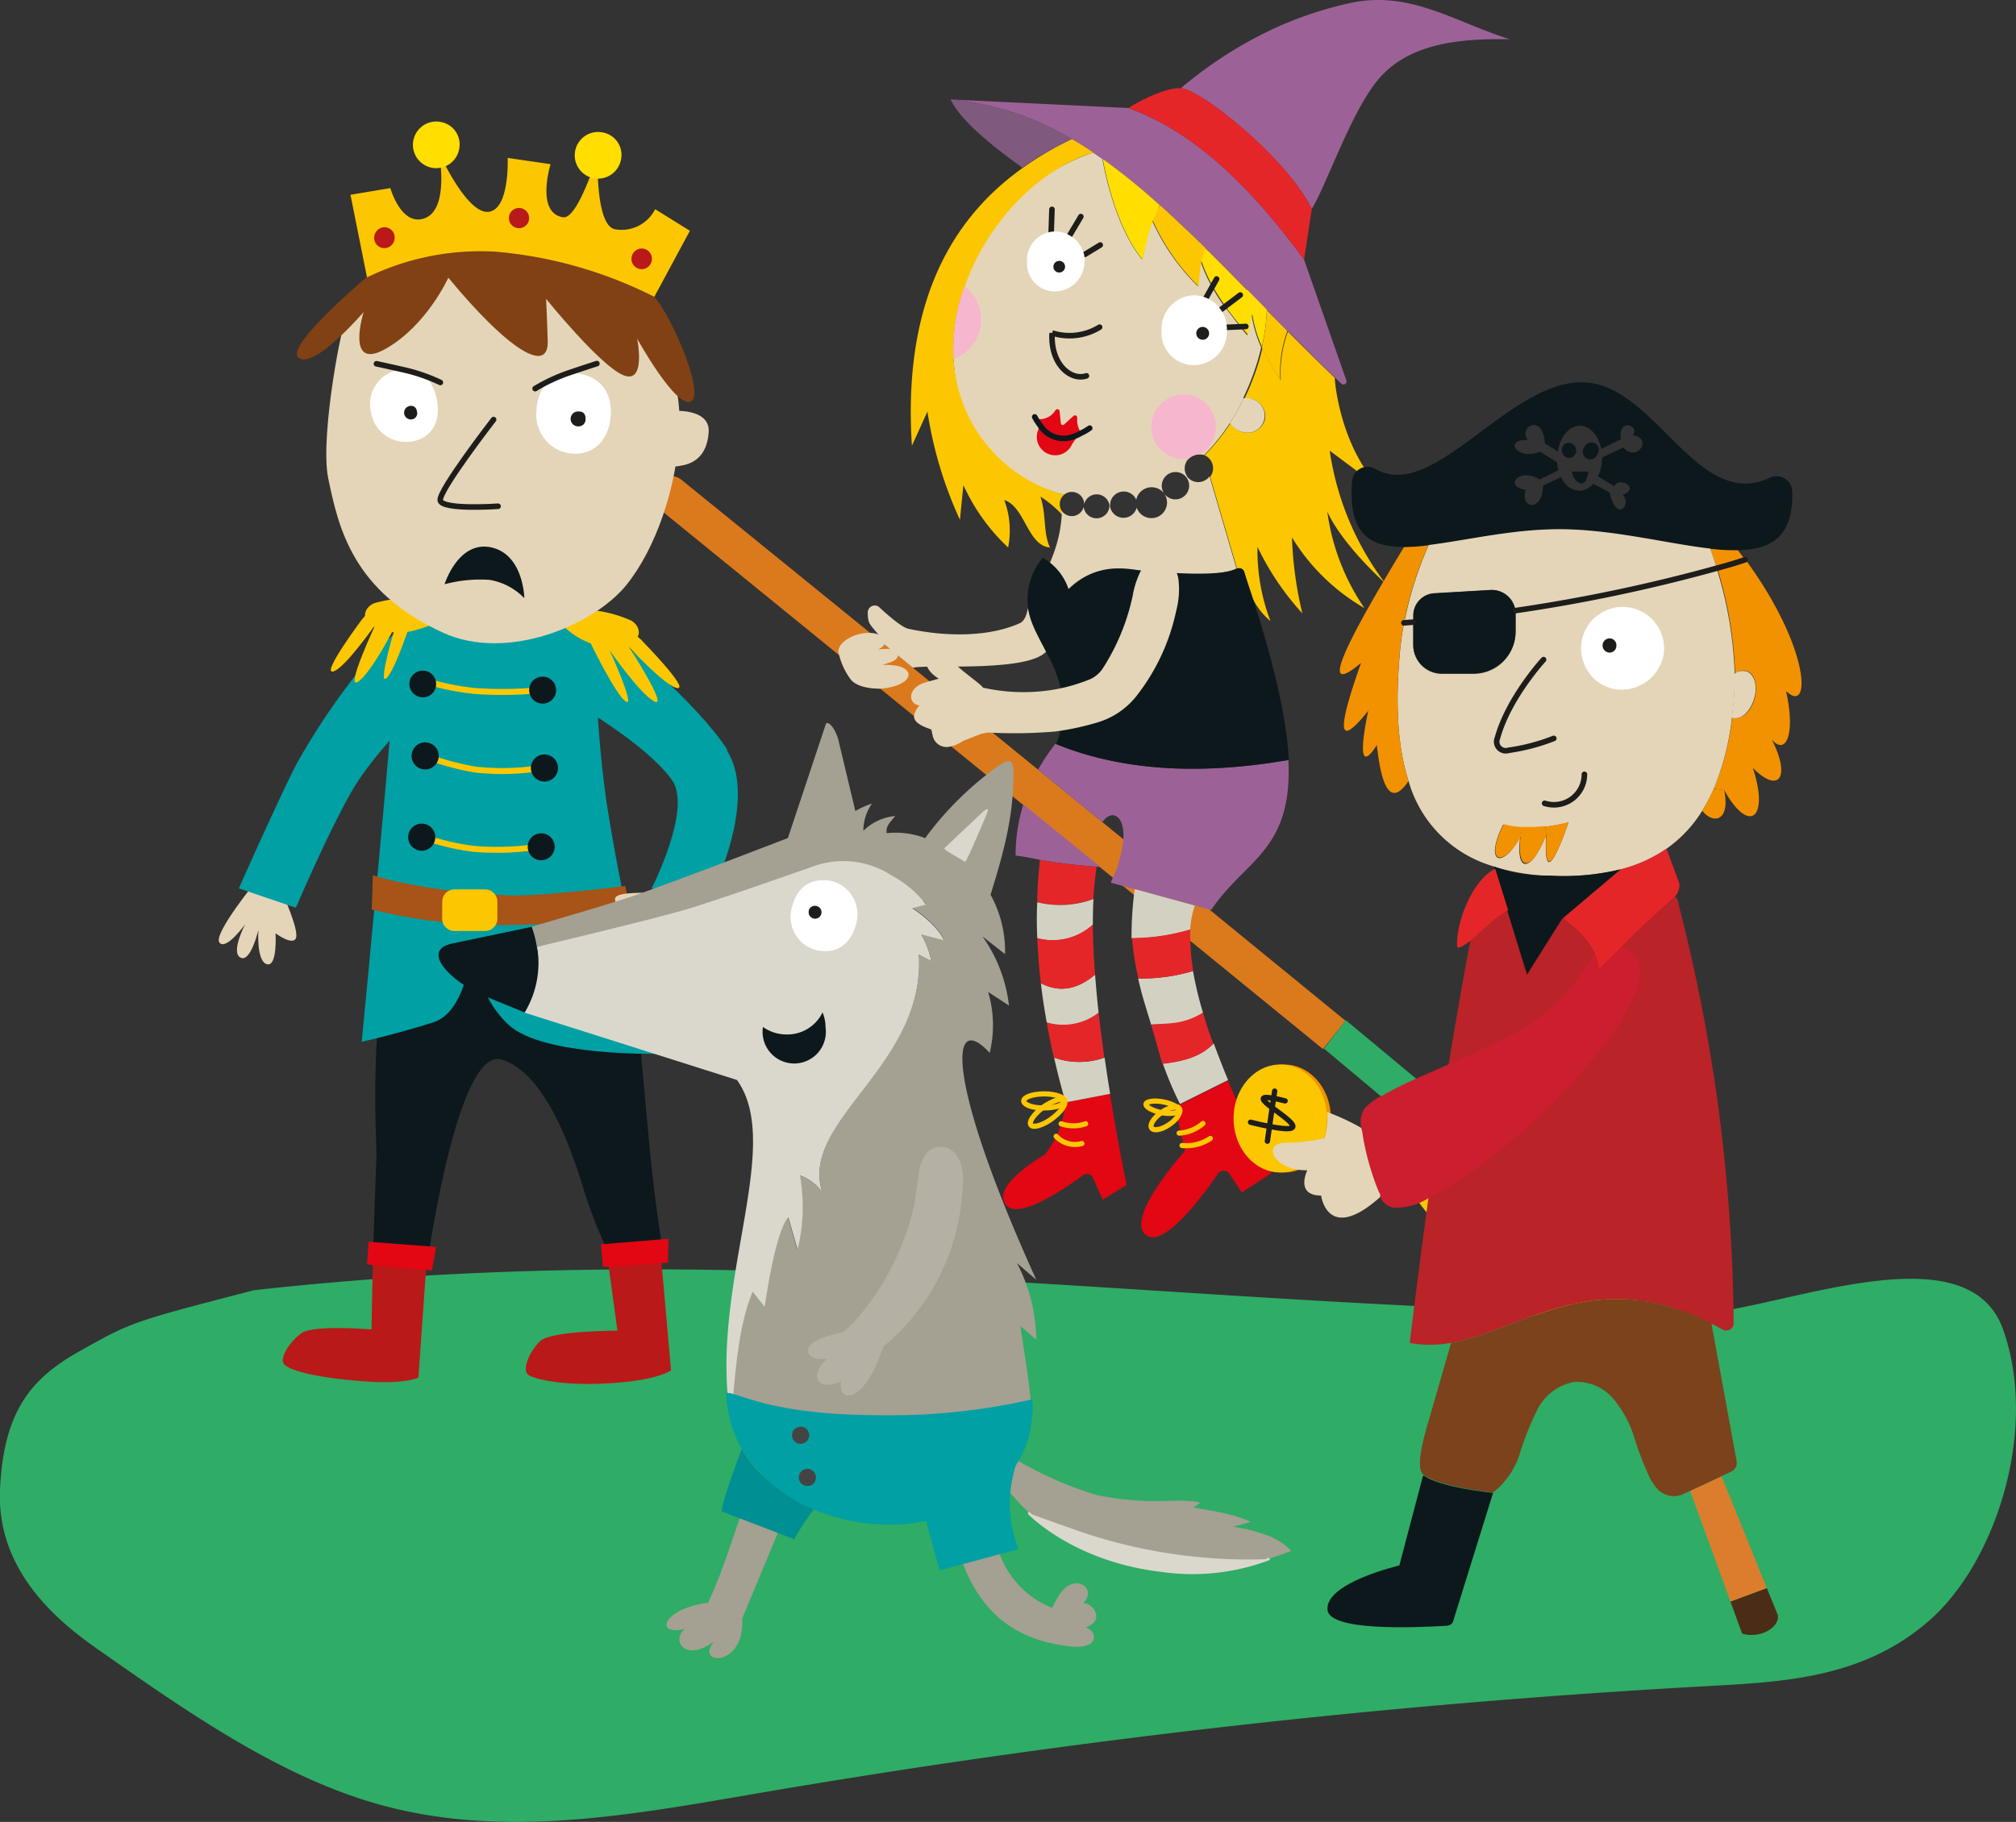 <svg xmlns="http://www.w3.org/2000/svg" viewBox="0 0 235.09 212.51"><rect x="0" y="0" width="235.09" height="212.51" fill="#333333" stroke="none"/><defs><style>.cls-1{fill:#2fac66;}.cls-2{fill:#db7a1c;}.cls-3{fill:#fcc700;}.cls-4{fill:#e4d5b8;}.cls-5{fill:#b91919;}.cls-6{fill:#9c6297;}.cls-7{fill:#e52629;}.cls-8{fill:#e30613;}.cls-9{fill:#d3d2c2;}.cls-10{fill:#ffde00;}.cls-11{fill:#f6b6cd;}.cls-12{fill:#0d181c;}.cls-13{fill:#80597f;}.cls-14,.cls-15,.cls-16,.cls-17,.cls-21,.cls-29,.cls-36{fill:none;stroke-linecap:round;}.cls-14,.cls-21{stroke:#1d1d1b;}.cls-14,.cls-15{stroke-width:0.65px;}.cls-15{stroke:#0d181c;}.cls-16{stroke:#f39200;}.cls-16,.cls-17,.cls-21,.cls-36{stroke-linejoin:round;}.cls-16,.cls-17{stroke-width:0.6px;}.cls-17,.cls-29{stroke:#fcc700;}.cls-18,.cls-31{fill:#fff;}.cls-19,.cls-32{fill:#1d1d1b;}.cls-20{fill:#f39200;}.cls-21{stroke-width:0.62px;}.cls-22{fill:#ba2327;}.cls-23{fill:#4b2c17;}.cls-24{fill:#db7d2d;}.cls-25{fill:#7b421c;}.cls-26{fill:#cb1e2e;}.cls-27{fill:#00a0a4;}.cls-28{fill:#a85318;}.cls-29{stroke-width:0.7px;}.cls-30{fill:#814114;}.cls-31,.cls-32,.cls-34,.cls-35{fill-rule:evenodd;}.cls-33,.cls-34{fill:#a4a092;}.cls-35,.cls-38{fill:#dad8cc;}.cls-36{stroke:#dad8cc;stroke-width:0.28px;}.cls-37{fill:#008f92;}.cls-39{fill:#b4b0a4;}.cls-40{fill:#454444;}</style></defs><g id="Capa_2" data-name="Capa 2"><g id="Capa_1-2" data-name="Capa 1"><path class="cls-1" d="M29.64,150.49c59.74-6.64,107.56,2.39,167.46,2.79,9.15.07,32.16-10.42,36.49,1.81,4.15,11.71-.87,27-8.42,33.76s-16.74,7.31-25.51,7.79A973.71,973.71,0,0,0,88.38,209.17c-14.83,2.54-29.92,5.41-44.58,1.19-11.44-3.3-22.14-10.78-32.7-18.2C5.79,188.43-.38,182.61,0,173.77c.41-9.18,3.62-13,9.31-16.18,6.05-3.4,6.05-3.4,20.31-7.1"/><path class="cls-2" d="M128.58,95.92l-7.5-6.12L101.32,73.7,79.51,56a2.11,2.11,0,0,0-3,.3,2.11,2.11,0,0,0,.3,3l42.47,34.56,9,7.3h0l26,21.21.07-.09,2.55-3.22Z"/><path class="cls-3" d="M198.45,141.73c-2.69-2.68-6.33-5.86-8-7.3h0l-.9-.76s0,0,0,0c-2.21-1.75-7.49-6-8.09-6.41a14.52,14.52,0,0,0-6-2.72,9.71,9.71,0,0,0-8.51,2.77,11.74,11.74,0,0,0-2.41,3.43,11.56,11.56,0,0,0-1.07,5.2c.15,4.48,10.82,13.53,14,16.17h0l.92.8,6.68,5.8c.74.65,1.47,1.33,2.24,1.94,2.26,1.82.1-2.41.1-2.41l2.49,1a.84.84,0,0,0,1.07-1l-1.45-3.5,2.9,1.49a.7.7,0,0,0,.87-1l-2.11-3.7,4.05,1.79a.45.45,0,0,0,.55-.66L192.5,148l4.14,2a.6.6,0,0,0,.75-.85L195.66,147l3.19,1.3a.46.46,0,0,0,.51-.7l-2.79-3.46,3.45,1.54c.53.24.83.55,1.16.07.23-.32-.51-2-2.73-4"/><path class="cls-4" d="M119.9,71c.32,1.89,1.13,3.09,2.09,5-2.17,2.46-14,1.46-15.53,1.89L102.92,75a1.58,1.58,0,0,0-.51-1h0c-1-1.24-1.2-1.24-1.22-2.51a.82.82,0,0,1,1.28-.72s2.47,2.36,3.45,2.57c4.66,1,9.54.91,13-.65.77-.35.91-1.64.91-1.64Z"/><path class="cls-1" d="M185.25,130.24c1.43,1.13,2.86,2.28,4.28,3.42a75,75,0,0,1-12.7,18c-1.51-1.32-3-2.64-4.55-3.94a62.55,62.55,0,0,0,13-17.44"/><path class="cls-5" d="M183.53,128.89c.57.44,1.15.89,1.72,1.35a62.55,62.55,0,0,1-13,17.44q-.89-.77-1.77-1.5a70.72,70.72,0,0,0,13-17.29"/><path class="cls-6" d="M176.1,4.58c-5.61-.1-11.68.36-15.33,4.63-3.18,3.72-6.07,12.36-7.8,15.15l-.08-.15c-3-5.91-12.9-13.82-15.19-13.92a48.47,48.47,0,0,1,10.77-6.92A43.23,43.23,0,0,1,158,.24c6.7-1.18,11.58,2.28,18.06,4.34"/><path class="cls-1" d="M156.94,119l10,8.32a11.74,11.74,0,0,0-2.41,3.43l-.14-.06-10-8.38.07-.09Z"/><path class="cls-3" d="M161,57l-5.94-4.43A33.63,33.63,0,0,0,161.51,68c-.3-.26-5-4.53-6.73-8.32a26,26,0,0,0,4.33,11.25,23.91,23.91,0,0,1-8.45-8.24,43.92,43.92,0,0,0,1.21,8.85,31.72,31.72,0,0,1-5.23-7.75,23.06,23.06,0,0,0,1.51,8.65,8,8,0,0,1-2.06-2.61c-.33-1-.67-2-1-3.1a.61.61,0,0,0-.83-.37l-3.14-10.75a1.59,1.59,0,0,0,.34-1,1.65,1.65,0,0,0-1-1.51,22.86,22.86,0,0,0,3-3.7l.15.1a2.21,2.21,0,0,0,1.35.91,2.08,2.08,0,0,0,2.54-1.47,2.06,2.06,0,0,0-1.65-2.42,1.87,1.87,0,0,0-.74,0,30.61,30.61,0,0,0,1.63-4.15c.18-.59.34-1.19.47-1.79a24.91,24.91,0,0,0,2.15,3.75,13.76,13.76,0,0,1,.83-5.65c1.74,1.75,3.55,3.55,5.46,5.39,0,.63.71,8.21,5.43,13"/><path class="cls-6" d="M150.13,38.61c-.82-.81-1.61-1.62-2.4-2.41l-2.29-2.33L142.62,31c-.7-.7-1.38-1.38-2.07-2.05-1.8-1.79-3.56-3.47-5.3-5a76.87,76.87,0,0,0-6.65-5.4l-1.09-.75c-.83-.56-1.67-1.08-2.5-1.57a33.62,33.62,0,0,0-14.15-4.63l20.71,1c7.8,2.79,14.42,9.38,20.5,17.69L157,44.36a.36.36,0,0,1-.59.38l-.78-.74c-1.91-1.84-3.72-3.64-5.46-5.39"/><path class="cls-7" d="M152.89,24.21a1.09,1.09,0,0,1,.08.15l-.9,5.93C146,22,139.37,15.39,131.57,12.6c0,0,3.82-2.41,6.13-2.31s12.19,8,15.19,13.92"/><path class="cls-6" d="M141.09,106.11l-1.74-.48L131,103.36l-1.48-.41c.09-.2.18-.39.26-.58A13.66,13.66,0,0,0,131,97.9c.17-2.85-1.4-3.56-2.45-2l-7.5-6.12a26.46,26.46,0,0,1,2-3l.05,0c7.72,3.15,16.83,3.65,27.14,1.86.52,10.65-5.06,11.59-9,17.5Z"/><path class="cls-3" d="M150.13,38.61a13.78,13.78,0,0,0-.83,5.65,24.91,24.91,0,0,1-2.15-3.75,22.5,22.5,0,0,0,.58-4.31c.79.79,1.58,1.6,2.4,2.41"/><path class="cls-8" d="M137.84,132.78c-.18-.84-.37-1.66-.57-2.47.3-.39.42-.77.26-1a.37.37,0,0,0-.17-.13l0,0a.85.85,0,0,0-.17-.14l6-3q2.06,4.9,5.08,10.79l-3.47,2.26-1.46-2.21a.79.79,0,0,0-1.29,0c-1.7,2.47-6.33,8.78-8.4,7.19-2.57-2,4.52-9.8,4.52-9.8-.1-.5-.2-1-.31-1.48"/><path class="cls-4" d="M145.79,46.5a2,2,0,1,1-.89,3.89,2.21,2.21,0,0,1-1.35-.91l-.15-.1a25.84,25.84,0,0,0,1.65-2.93,1.87,1.87,0,0,1,.74,0"/><path class="cls-4" d="M145.05,46.45a25.84,25.84,0,0,1-1.65,2.93,22.86,22.86,0,0,1-3,3.7A2,2,0,0,0,140,53v0a2,2,0,0,0-1.44.56,1.59,1.59,0,0,0-.41,1.08,1.65,1.65,0,0,0,.29.93l-.11.08a1.59,1.59,0,0,0-1.24-.59,1.6,1.6,0,0,0-1.33,2.51,1.83,1.83,0,0,0-3.26.72,1.59,1.59,0,0,0-3.05.61.49.49,0,0,0,0,.12h-.06a1.52,1.52,0,0,0-1.5-1.36,1.5,1.5,0,0,0-1.46,1.15A1.43,1.43,0,0,0,125,57.38a1.38,1.38,0,0,0-.92.33A16.87,16.87,0,0,1,111.2,41.86a25.23,25.23,0,0,1,1.27-8.46,23.5,23.5,0,0,1,15-15.61l1.09.75s1.19,7.58,4.65,11.75l1-4.88a25.32,25.32,0,0,0,5.49,8l.16-3.39a16.8,16.8,0,0,0,1.45,3.39,20.1,20.1,0,0,0,1.48,2.34l1.82,2.37c.28.35.57.69.85,1,0,0,.45-2.51.5-2.36a14.34,14.34,0,0,0,1.11,3.74c-.13.6-.29,1.2-.47,1.79a30.61,30.61,0,0,1-1.63,4.15"/><path class="cls-4" d="M144.69,38.11l-1.65.07a3.78,3.78,0,0,0-.69-2l0,0,.5-.38c.59.84,1.2,1.62,1.82,2.37"/><path class="cls-4" d="M123.83,60c0-.13,0-.26,0-.39a1.43,1.43,0,0,0,1.16.59,1.42,1.42,0,0,0,1.38-1.08,1.51,1.51,0,0,0,3,0,.76.76,0,0,0,0-.15h.06a1.59,1.59,0,0,0,3.12.24,1.82,1.82,0,0,0,3.54-.61,1.79,1.79,0,0,0-.32-1,1.63,1.63,0,0,0,1.3.65,1.61,1.61,0,0,0,1.6-1.61,1.59,1.59,0,0,0-.36-1l.1-.08a1.63,1.63,0,0,0,2.64,0l3.14,10.75c-2.24,1.11-7.61.68-10.63.35s-6-.85-9,2.08a6.61,6.61,0,0,0-2.13-3.08c.23-.54.44-1.08.61-1.61a15.59,15.59,0,0,0,.77-4"/><path class="cls-9" d="M143.17,126l-5.57,2.77a41.06,41.06,0,0,1-2-4.71c2.33-.29,4.37-.74,5.93-2.36.44,1.16,1.16,3.05,1.69,4.3"/><path class="cls-10" d="M145.44,33.87,142.62,31c-.7-.7-1.38-1.38-2.07-2.05l-.61,1a16.8,16.8,0,0,0,1.45,3.39,23.17,23.17,0,0,0,1.48,2.34c.59.84,1.2,1.62,1.82,2.37.28.35.57.69.85,1,0,0,.45-2.51.5-2.36a14.34,14.34,0,0,0,1.11,3.74,22.4,22.4,0,0,0,.58-4.31l-2.29-2.33"/><path class="cls-11" d="M141.77,49.76A3.76,3.76,0,0,1,140,53h-.22a1.6,1.6,0,0,0-1.22.56l0,0a4.55,4.55,0,0,1-.53,0,3.77,3.77,0,1,1,3.77-3.77"/><path class="cls-3" d="M140.55,29s-.41,1.23-.46,1.52c-.19,1.16-.31,2.9-.31,2.9a25.32,25.32,0,0,1-5.49-8l1-1.47c1.74,1.57,3.5,3.25,5.3,5"/><path class="cls-7" d="M140.28,118.11c.4,1.36.64,2.11,1.2,3.63-1.56,1.62-3.6,2.07-5.93,2.36-.5-1.69-.84-3-1.32-4.6a15.4,15.4,0,0,0,6.05-1.39"/><path class="cls-9" d="M132.33,103.71l7,1.92a10.09,10.09,0,0,0-.54,2.83h-.06a23.79,23.79,0,0,1-6.78,1,43.13,43.13,0,0,1,.36-5.7"/><path class="cls-9" d="M139.12,113.26a41.43,41.43,0,0,0,1.16,4.85c-2.3,1.39-3.82,1.23-6.05,1.39-.65-2.17-1.07-3.37-1.51-5.37a21.1,21.1,0,0,0,6.4-.87"/><path class="cls-7" d="M138.75,108.46h.06a10.12,10.12,0,0,0,0,1.24,22.42,22.42,0,0,0,.34,3.56,21.1,21.1,0,0,1-6.4.87,34.19,34.19,0,0,1-.75-4.72,23.84,23.84,0,0,0,6.78-1"/><path class="cls-10" d="M135.25,23.94s-.65,1.4-.82,1.81a40.25,40.25,0,0,0-1.18,4.54c-3.46-4.17-4.65-11.75-4.65-11.75a75,75,0,0,1,6.65,5.4"/><path class="cls-12" d="M146.09,69.79c-.33-1-.67-2-1-3.1a.61.61,0,0,0-.83-.37c-2.24,1.11-9.64.35-11.58.18h0c-2.71-.43-5.32-.37-8.06,2.26a6.59,6.59,0,0,0-2.13-3.09,7,7,0,0,0-.89-.61A7.48,7.48,0,0,0,119.9,71c.32,1.89,1.39,3.61,2.35,5.52a15.44,15.44,0,0,1,1.43,3.73,19.09,19.09,0,0,1-.07,5.08,5.89,5.89,0,0,1-.38,1.29c0,.06-.08.11-.13.16l.05,0c7.72,3.15,16.83,3.65,27.14,1.86-.22-4.35-1.44-10.3-4.2-18.88"/><path class="cls-8" d="M123.16,132.54a10.82,10.82,0,0,0,.58-1.46,10.46,10.46,0,0,0,.5-2.5l5.19-1c.55,3.37,1.19,6.93,1.94,10.64l-2.78,1.71-1.16-2.57a.74.74,0,0,0-1.12-.29c-2.08,1.53-7.54,5.31-9,3.47-1.84-2.28,4.52-5.84,4.52-5.84a12.72,12.72,0,0,0,1.34-2.17"/><path class="cls-9" d="M129.43,127.59l-5.19,1,0-.08c-.5-1.75-.94-3.46-1.32-5.15a8.76,8.76,0,0,0,5.89,0c.2,1.38.41,2.79.65,4.24"/><path class="cls-6" d="M119.32,93.82l9,7.3a62.6,62.6,0,0,1-7.07-.83c-.85-.18-1.79-.36-2.82-.5a19.75,19.75,0,0,1,.92-6"/><path class="cls-7" d="M128.11,118.11c.19,1.69.42,3.43.67,5.24a8.76,8.76,0,0,1-5.89,0c-.32-1.38-.59-2.75-.83-4.1a7.39,7.39,0,0,0,6.05-1.14"/><path class="cls-9" d="M127.7,113.69c.11,1.42.24,2.89.41,4.42a6.75,6.75,0,0,1-6.05,1.14c-.28-1.55-.51-3.07-.68-4.57,2.11,1.11,4.21.78,6.32-1"/><path class="cls-7" d="M127.88,101.08c-.16,1.11-.31,2.5-.38,3.79h-.06a11.21,11.21,0,0,1-6.48.35h0c0-1.67.14-3.31.31-4.92a58,58,0,0,0,6.66.79"/><path class="cls-9" d="M127.44,104.86h.07c-.05.94-.07,1.93-.07,3a6.94,6.94,0,0,1-6.48,1.58c-.06-1.42-.08-2.82,0-4.2h0a11.21,11.21,0,0,0,6.48-.35"/><path class="cls-7" d="M127.44,107.83c0,1.82.1,3.78.26,5.86-2.11,1.77-4.21,2.1-6.32,1-.21-1.79-.35-3.55-.42-5.27a6.94,6.94,0,0,0,6.48-1.58"/><path class="cls-3" d="M111.2,41.86a17.37,17.37,0,0,0,12.89,15.85,1.41,1.41,0,0,0-.51,1.1,1.45,1.45,0,0,0,.27.84c0,.13,0,.26,0,.39a12.31,12.31,0,0,0-2.52-2.11c.71,2.16.29,4.17,1.11,5.93-2.62-.2-2.91-4.78-5.33-5.53a10.14,10.14,0,0,1,.45,5.53,22.9,22.9,0,0,1-5.22-7.29l-.4,4.06A47,47,0,0,1,108.15,48L106.34,52c-1-15.37,3.7-25.81,12.82-32.34A36.67,36.67,0,0,1,125,16.22c.84.49,1.67,1,2.5,1.57-6.49,2-12.37,8.22-15,15.61-.14.38-.27.77-.39,1.15a20.11,20.11,0,0,0-.88,7.31"/><path class="cls-8" d="M126.09,50.52h0a2.72,2.72,0,0,1-.47-1.81.26.26,0,0,0-.44-.19l-1.1,1a.22.22,0,0,1-.37-.14l-.15-1.4a.26.26,0,0,0-.48-.13,2.15,2.15,0,0,1-2.27,1,2.84,2.84,0,0,1,.29,1.23A2.13,2.13,0,0,0,125,51.85a4.7,4.7,0,0,1,1.14-1.33"/><path class="cls-13" d="M125,16.22a36.67,36.67,0,0,0-5.85,3.39l-.16-.23c-4.68-3.34-7.26-5.89-8.14-7.79A33.62,33.62,0,0,1,125,16.22"/><path class="cls-11" d="M112.47,33.4a4.86,4.86,0,0,1-1.27,8.46,20.11,20.11,0,0,1,.88-7.31c.12-.38.25-.77.39-1.15"/><path class="cls-14" d="M126.69,43.84c-1.81.61-4.22-1.35-4-5a6.71,6.71,0,0,0,5.54-.68"/><path class="cls-15" d="M120.66,48.63l.15.27a9,9,0,0,0,.56.82,3.19,3.19,0,0,0,3.7,1.24,5.15,5.15,0,0,0,1-.44,6.55,6.55,0,0,0,1-.58"/><line class="cls-14" x1="122.67" y1="24.42" x2="122.57" y2="27.43"/><line class="cls-14" x1="126.04" y1="25.26" x2="124.73" y2="27.47"/><line class="cls-14" x1="128.3" y1="28.58" x2="126.49" y2="29.68"/><polyline class="cls-14" points="141.87 32.54 141.14 33.85 140.46 35.06"/><polyline class="cls-14" points="142.37 36.12 142.87 35.74 144.63 34.41"/><polyline class="cls-14" points="145.28 38.08 144.69 38.11 143.04 38.18 143.02 38.18"/><line class="cls-16" x1="190.43" y1="140.43" x2="193.75" y2="142.14"/><line class="cls-16" x1="187.02" y1="144.25" x2="191.44" y2="147.68"/><line class="cls-16" x1="182.09" y1="150.78" x2="187.02" y2="155.1"/><path class="cls-17" d="M137.84,133.61a5,5,0,0,0,3.3-.82"/><path class="cls-17" d="M137.5,132.17a4.62,4.62,0,0,0,2.78-1.13"/><path class="cls-17" d="M123.74,131.08a4.45,4.45,0,0,0,2.86,0"/><path class="cls-17" d="M123.16,132.54a3,3,0,0,0,3,.84"/><path class="cls-17" d="M124.16,128.41c0,.46-1.07.82-2.39.82h-.17c-1.25,0-2.22-.38-2.22-.82s1.07-.82,2.39-.82S124.16,128,124.16,128.41Z"/><path class="cls-17" d="M124.16,128.41a.2.2,0,0,1,0,.09c.12.42-.52,1.26-1.52,2s-2.15,1.09-2.42.72.34-1.22,1.33-2l.13-.1C122.81,128.36,123.9,128,124.16,128.41Z"/><path class="cls-17" d="M137,129.13a.81.81,0,0,1,.36,0"/><path class="cls-17" d="M137.36,129.19a.31.31,0,0,1,.17.13c.16.22,0,.6-.26,1a3.91,3.91,0,0,1-.88.82c-.88.62-1.82.82-2.09.44s.25-1.19,1.14-1.81h0a3.25,3.25,0,0,1,1.51-.62"/><path class="cls-17" d="M137.36,129.19a.38.38,0,0,1,.13.31c0,.12-.15.22-.35.28a4,4,0,0,1-1.69,0h0c-1.07-.22-1.87-.68-1.81-1s1-.46,2.06-.24a4.77,4.77,0,0,1,1.21.4l.26.15a1.41,1.41,0,0,1,.18.14S137.35,129.18,137.36,129.19Z"/><path class="cls-18" d="M126.47,30.5A3.51,3.51,0,0,1,123,34a3.25,3.25,0,0,1-3.23-3.47A3.31,3.31,0,0,1,123,27a3.51,3.51,0,0,1,3.51,3.5"/><path class="cls-18" d="M143.07,38.18a.68.68,0,0,1,0,.2,3.9,3.9,0,0,1-3.92,4.21,3.78,3.78,0,0,1-3.7-4,3.94,3.94,0,0,1,3.7-4.15,3.9,3.9,0,0,1,3.21,1.68,3.78,3.78,0,0,1,.69,2"/><path class="cls-4" d="M106.61,83.77c-.14-.71.62-1.49.62-1.49-1.32-.11-1.51-2.06.72-2.69l1.52-.43c-3-1.85-.84-4.31,2.34-1.32.75.7,2.68,2.07,2.82,2.37a21.58,21.58,0,0,0,8.49.19,20.9,20.9,0,0,0,3.82-1.1,3.48,3.48,0,0,0,1.68-1.37,25.32,25.32,0,0,0,3.46-8.42,10.46,10.46,0,0,1,.91-2.84,4,4,0,0,1,.48-.68,2.18,2.18,0,0,1,3.53.38,3.47,3.47,0,0,1,.4,1.06h0a9.72,9.72,0,0,1-.23,3.77,24.18,24.18,0,0,1-4.58,9.9,9.09,9.09,0,0,1-4.46,3.12A31.09,31.09,0,0,1,123,85.33a56.27,56.27,0,0,1-7.81.11l-.82.17-2.08.82a4.05,4.05,0,0,1-1.77.7,1.66,1.66,0,0,1-1.78-1.44h0a3.06,3.06,0,0,1-.11-.64c-.24,0-1.88-.56-2-1.27"/><path class="cls-4" d="M101.36,76a6.75,6.75,0,0,1,2.56-.29c.63.09.84.57.76.87-.16.63-1.36.76-1.75,1,0,0,.67-.06.9,0,2.94.1,3,2.3-1,2.74h0s-2.75.16-3.68-1.14a8.06,8.06,0,0,1-1.35-3c-.22-.8.79-1.77,2.26-2.18a4.44,4.44,0,0,1,1.45-.17,2.3,2.3,0,0,1,1.09.27,1,1,0,0,1,.53.59.82.82,0,0,1,0,.44c-.17.43-.82.71-1.72,1m-.44.08a2.1,2.1,0,0,0,.24-.06l-.24.06"/><path class="cls-19" d="M124.2,31.11a.68.68,0,1,1-.67-.68.68.68,0,0,1,.67.68"/><path class="cls-19" d="M141,38.88a.75.75,0,1,1-.75-.75.76.76,0,0,1,.75.75"/><path class="cls-20" d="M155.16,129.72a4.65,4.65,0,0,1,.05.75c-.18,3.63-1.7,4.74-3.62,5.93h0a4.89,4.89,0,0,1-1.83.36c-3,0-5.45-2.82-5.45-6.3s2.43-6.29,5.45-6.29c2.79,0,5.08,2.41,5.4,5.54"/><path class="cls-3" d="M154.75,129.72a4.65,4.65,0,0,1,0,.75c-.18,3.63-1.7,4.74-3.61,5.93h0a4.94,4.94,0,0,1-1.84.36c-3,0-5.45-2.82-5.45-6.3s2.44-6.29,5.45-6.29c2.79,0,5.09,2.41,5.41,5.54"/><path class="cls-3" d="M148.35,129.21c1.74,1.31,4.58,3.13-.31,2.18Z"/><path class="cls-21" d="M149.86,128.41c-.55-.14-1-.24-1.34-.3-1.9-.35-1.25.27-.17,1.1,1.74,1.31,4.58,3.13-.31,2.18-.61-.11-1.34-.27-2.21-.49"/><polyline class="cls-21" points="148.64 127.27 148.52 128.11 148.35 129.21 148.04 131.39 147.79 133.11"/><path class="cls-4" d="M154.42,132.76a7.42,7.42,0,0,0,.37-2.29,6.17,6.17,0,0,0,0-.75,25.88,25.88,0,0,1,4.12,1.94c0,.24.08.47.13.7a31.06,31.06,0,0,0,1.71,6.23c.12.27.24.57.39.86-6.34,5.79-7.08,0-7.08,0-3.08,0-1.61-2.95-1.61-2.95a5.93,5.93,0,0,1-1.23-.09c-3-.53-3.83-3.14-1.24-3.12a20.36,20.36,0,0,0,4.48-.52"/><path class="cls-22" d="M195.76,105.49h0a.48.48,0,0,0-.06-.24c0-.12,0-.23-.08-.34l-.28-.34-.28.23c-2.56-.63-11.38,3.39-12.8,2.3l-.09.07L175.93,106l-.89.47-3,.31c-.93,4.49-2.32,12.52-3.12,17.39v0c-1.25,7.06-2.09,15.47-2.35,15.6h0c-.76,5.51-1.48,11.16-2.18,16.87a13.18,13.18,0,0,0,4.77,0c8.42-1.43,16.61-9.2,30.35-2.28h0c.45.22.9.46,1.36.72a.87.87,0,0,0,1.3-.76,202.1,202.1,0,0,0-6.43-48.86"/><path class="cls-20" d="M208.29,80.69c1.09,4.88,0,7.48-1.67,5.59,2.25,4.44.79,6.33-2.22,3.29,1.95,5.89-.42,7.82-3.34,2.59L199.85,92A31,31,0,0,0,202,83.71l.12,0c1,.27,2.09-.74,2.5-2.25s-.05-3-1-3.21a1.49,1.49,0,0,0-1.28.32,46.38,46.38,0,0,0-2.09-12.31c1.11-.3,2.23-.62,3.33-.94,7.56,10.37,7.61,18,4.77,15.35"/><path class="cls-12" d="M209,57.3c.15,5.22-2.35,6.8-6.31,6.88a23,23,0,0,1-3.23-.17c-4.9-.55-11.12-2.18-17.18-2.26-5.71-.08-11.28,1.31-15.69,1.84a24.87,24.87,0,0,1-2.84.21c-4.1,0-6.56-1.59-6.08-7.69a1.81,1.81,0,0,1,2.71-1.42c6.86,4,15.76-10.69,24.58-10.08,8.22.57,13.06,15.08,21.46,11.1A1.82,1.82,0,0,1,209,57.3m-19.71-5.1c1.63,1.8,3.47-1.13,1.12-1.43.86-1.11-1.76-2.11-1.39.46l-2.29,1.13c-.32-1.56-1.32-2.7-2.51-2.7s-2.3,1.27-2.55,3l-1.53-.94c-.16-3.54-3.13-2-2-.38-2.76-.2-1.39,2.43,1.43,1.35l2,1.22h0a4.64,4.64,0,0,0,.17.93h0l-2.21,1.09c-2.36-1.51-4.23.86-1.6,1.2-.74,2.27,2,2.59,2-.48l2.11-1h0a2.49,2.49,0,0,0,2.13,1.59,2.17,2.17,0,0,0,1.63-.82l0,0,1.88,1c.89,3.74,2.66,1.28,1.54.3,2.09-.77-.38-2.2-1-1l-1.87-1.16h0a4.91,4.91,0,0,0,.46-2.13v-.06Z"/><path class="cls-23" d="M207.32,188.4c.2,1.55-2.26,2.77-4.17,2.14l-1.36-3.74,4.24-1.57Z"/><polygon class="cls-24" points="200.75 172.19 206.03 185.23 201.79 186.81 197.09 173.9 200.75 172.19"/><path class="cls-4" d="M203.56,78.27c1,.26,1.44,1.7,1,3.21s-1.53,2.52-2.5,2.25l-.12,0c.08-.62.15-1.26.21-1.91a30.59,30.59,0,0,0,.1-3.21,1.49,1.49,0,0,1,1.28-.32"/><path class="cls-20" d="M202.67,64.19c.29.39.58.77.85,1.15-1.1.32-2.22.64-3.33.94-.23-.76-.48-1.52-.75-2.27a23,23,0,0,0,3.23.17Z"/><path class="cls-25" d="M202.51,170.42a1.13,1.13,0,0,1-.63,1.23l-1.13.54-3.67,1.71-.79.37a2.64,2.64,0,0,1-3-.58,5.76,5.76,0,0,1-.85-1.21,36.25,36.25,0,0,1-1.87-4.83,12.92,12.92,0,0,0-2.46-4.52,5.54,5.54,0,0,0-4.6-1.93,6.05,6.05,0,0,0-4.25,3.25,34.63,34.63,0,0,0-2.05,5.14,9.19,9.19,0,0,1-3.1,4.5v0c-.64-.07-6-.66-7.93-1.95l-.19-.05v-.08c-1.18-.94.56-6,.77-6.85l2.46-8.53c8.42-1.43,16.61-9.2,30.35-2.28h0Z"/><path class="cls-4" d="M202.28,78.59a30.59,30.59,0,0,1-.1,3.21c-.06.65-.13,1.29-.21,1.91A31,31,0,0,1,199.85,92a18.94,18.94,0,0,1-1.35,2.57A15.16,15.16,0,0,1,194.33,99a16.61,16.61,0,0,1-5.33,2.41,28.27,28.27,0,0,1-8.35.74,23.63,23.63,0,0,1-7.6-1.47,14.44,14.44,0,0,1-8.79-9.56c-1.44-4.44-1.49-9.79-1-15.18a32.59,32.59,0,0,1,.47-3.27l1.08-.08v2.67a3.33,3.33,0,0,0,3.33,3.34h3.69a4.91,4.91,0,0,0,4.91-4.92v-2a2.56,2.56,0,0,0,0-.39h0a191.74,191.74,0,0,0,23.46-4.94,46.38,46.38,0,0,1,2.09,12.31m-22,18.82c-.24,5,.83,3.48,2.62-1.54a23.26,23.26,0,0,1-2.74.51,15.61,15.61,0,0,1-2.7.09,10.67,10.67,0,0,1-2.2-.34c-2.23,4.54-.07,5.23,2,1.44-.54,4.35,1.3,4.05,3-.16"/><path class="cls-20" d="M201.06,92.16c.75,3.69-1.33,4-2.56,2.4A20.13,20.13,0,0,0,199.85,92Z"/><path class="cls-4" d="M199.44,64c.27.75.52,1.51.75,2.27a191.74,191.74,0,0,1-23.46,4.94h0a2.79,2.79,0,0,0-2.93-2.4l-6.54.38a2.59,2.59,0,0,0-2.43,2.59v.77l-1.08.08a42.75,42.75,0,0,1,2.85-9.06c4.41-.53,10-1.92,15.69-1.84,6.06.08,12.28,1.71,17.18,2.26"/><path class="cls-26" d="M161,139.45c-.15-.29-.27-.59-.39-.87a30.79,30.79,0,0,1-1.71-6.22c0-.24-.09-.46-.13-.7a2.9,2.9,0,0,1,.38-2.39,6.79,6.79,0,0,1,2-1.46,51.32,51.32,0,0,1,4.71-2.31l2.94-1.3c2.78-1.22,5.55-2.45,8.2-3.92a21.53,21.53,0,0,0,7.28-6.6c.18-.27,1.73-2.48,1.73-2.48l1.8-1.44,2.13,1a3,3,0,0,1,.74.69c1,1.28.55,3.07,0,4.44a24.88,24.88,0,0,1-3.76,6.22,73.35,73.35,0,0,1-13.2,13,45.55,45.55,0,0,1-6.56,4.36l-.74.38h0a7,7,0,0,1-4,1,2.14,2.14,0,0,1-1.52-1.37"/><path class="cls-12" d="M189,101.39l-6.74,5.7-.09.07-4.1,6.52-3.9-12.62a17.44,17.44,0,0,0,6.48,1.07,28.27,28.27,0,0,0,8.35-.74"/><path class="cls-19" d="M187.71,74.78a.52.52,0,0,1,.52.51.51.51,0,0,1-.52.51.51.51,0,0,1-.51-.51.51.51,0,0,1,.51-.51"/><path class="cls-19" d="M186,51.73a.93.93,0,0,1,.25,1.28.86.86,0,1,1-1.48-.83.93.93,0,0,1,1.23-.45"/><path class="cls-19" d="M183.73,52.27a.81.81,0,1,1-1.53.52.81.81,0,1,1,1.53-.52"/><path class="cls-20" d="M182.94,95.87c-1.79,5-2.86,6.57-2.62,1.54l-.12-1a23.26,23.26,0,0,0,2.74-.51"/><path class="cls-20" d="M180.2,96.38l.12,1c-1.67,4.21-3.51,4.51-3,.16l.15-1.1a15.61,15.61,0,0,0,2.7-.09"/><path class="cls-20" d="M177.5,96.47l-.15,1.1c-2.12,3.79-4.28,3.1-2-1.44a10.67,10.67,0,0,0,2.2.34"/><path class="cls-12" d="M176.73,71.62v2a4.91,4.91,0,0,1-4.91,4.92h-3.69a3.34,3.34,0,0,1-3.33-3.34V71.8a2.58,2.58,0,0,1,2.43-2.58l6.54-.39a2.79,2.79,0,0,1,2.93,2.4,2.56,2.56,0,0,1,0,.39"/><path class="cls-7" d="M171.32,109.84c-.31.25-1.37,1-1.4.55-.17-2.57,1.64-7.65,4.44-9.06l1.51,4.85s-.56.31-.75.43c-1.09.66-2.8,2.44-3.8,3.23"/><path class="cls-12" d="M174.11,174.13l-4.44,14.27c-.24.81-.24,1.2-1.08,1.24-3.59.2-13.61.66-13.79-1.89-.24-3.15,8.38-5.15,8.38-5.15l2.76-10.47.19.05c1.91,1.29,7.29,1.88,7.93,1.94h.05"/><path class="cls-20" d="M163.72,72.65a32.59,32.59,0,0,0-.47,3.27c-.48,5.38-.43,10.74,1,15.18-1.89,2.82-3.1,1.31-3.69-4.2-2.93,4.59-1-4-1-4-2.86,3.57-4.25,4-.84-5.58-5.12,4.31-1.75-2.39,5-13.5a24.87,24.87,0,0,0,2.84-.21,42.75,42.75,0,0,0-2.85,9.06"/><path class="cls-14" d="M180,76.94s-4.09,4.44-5.38,9.14a1.06,1.06,0,0,0,1.29,1.44,23.37,23.37,0,0,0,5.28-1.39"/><path class="cls-14" d="M184.76,90.32a3.55,3.55,0,0,1-4.64,3.38"/><path class="cls-14" d="M176.73,71.22a191.74,191.74,0,0,0,23.46-4.94c1.11-.3,2.23-.62,3.33-1"/><path class="cls-14" d="M163.71,72.65h0l1.08-.08"/><path class="cls-12" d="M183.73,52.27a.81.81,0,1,1-1.53.52.81.81,0,1,1,1.53-.52"/><path class="cls-12" d="M186.25,53a.86.86,0,1,1-1.48-.83.86.86,0,1,1,1.48.83"/><path class="cls-12" d="M183.29,55h1.94a4.12,4.12,0,0,1-.34,1.12c-.61.73-1.47-.21-1.6-1.12"/><path class="cls-7" d="M195.85,103.1a2.16,2.16,0,0,1-.51,1.46s-3.61,3.19-5,4.61c-.76.77-3.86,3.83-3.86,3.83-.26-2.73-2.55-4.65-4.2-5.91l6.74-5.7A16.61,16.61,0,0,0,194.33,99Z"/><path class="cls-18" d="M194,76.35a4.84,4.84,0,1,0-5.88,4,5,5,0,0,0,5.88-4"/><path class="cls-19" d="M188.49,75.29a.79.79,0,0,1-.78.83.83.83,0,0,1,0-1.66.79.79,0,0,1,.78.83"/><path class="cls-12" d="M44,120.15c-.54,9,0,13.18-.13,15.41-.26,6.95-.36,10.72-.36,10.72l6.33,1s3.48-25.19,8.63-23.69,8.19,10.68,9.46,14.7a50.3,50.3,0,0,0,3.3,8.34l6.11-.47s-.9-5-1.66-13.1l-1.37-14.94L54.78,105.52Z"/><path class="cls-5" d="M43.5,146.07l-.18,9s-6.75-.58-8.16.43-2.67,3-2,3.67,3.58,1.58,10,2c4.21.24,5.63-.48,5.63-.48l1-14.2Z"/><path class="cls-27" d="M84.75,87.5c4.26,6.69-3.35,20-3.35,20L76,103.59S80.73,94.38,78.37,91s-8.65-7.3-8.65-7.3S70.1,90,71,95.26c1.06,6.56,2.52,13.15,2.52,13.15l3.31,14.5s-13.46.35-17.5-3.35-4.23-9.74-4.23-9.74-.48,8.1-4.52,9.41-8.4,2.29-8.4,2.29,4-41.31,4-45.24-.35-6.26,5.37-6.61,11.47-.63,15.85,1.7,14.22,11,17.44,16.13"/><polygon class="cls-8" points="50.86 145.44 50.36 148.18 42.8 147.49 42.98 144.84 50.86 145.44"/><path class="cls-5" d="M70.78,146.27,72,155.21s-7.73,0-9,1.21-2.17,3.36-1.41,3.93,4.76,1.5,11.18.86c4.2-.42,5.48-1.36,5.48-1.36L77,145.69Z"/><polygon class="cls-8" points="77.96 144.49 77.89 147.28 70.31 147.78 70.08 145.14 77.96 144.49"/><path class="cls-4" d="M30.14,102.44s-5.31,6.47-4.56,7.49,3-2.11,3-2.11-1.72,3.28-.53,3.88,2.08-3.23,2.08-3.23-.25,3.68,1,4,1-3.61,1-3.61,2,1.49,2.38.57-1.5-5.08-1.5-5.08Z"/><path class="cls-27" d="M51.9,79.29c-3.77,4.25-7.22,7.56-9.9,11.44s-7.5,15.15-7.5,15.15l-6.65-2.26S32.77,92.54,34.64,89A81.57,81.57,0,0,1,43.72,76l6.37-5.87s4.68,6,1.81,9.21"/><path class="cls-3" d="M66.93,71.1a14.89,14.89,0,0,1,6.73,1.31c1.21.79,1.16,2.3-.55,2.77a7,7,0,0,1-4.84-.39c-1.61-.71-3.45-2.29-3.24-3.05s1.48-.59,1.9-.64"/><path class="cls-3" d="M50.44,70a14.92,14.92,0,0,0-6.86.38c-1.3.62-1.46,2.12.16,2.81a6.9,6.9,0,0,0,4.86.27c1.69-.48,4.45-1.59,4.35-2.37s-2.1-1-2.51-1.09"/><path class="cls-3" d="M74.91,74.78s5.45,5.56,4.11,5.48-5.69-4.82-5.69-4.82,4.64,7.17,3,6.39-5.25-6-5.25-6,3.09,6.78,1.9,6S68.86,75,68.86,75s3.92-.08,4.39-.79,1.66.55,1.66.55"/><path class="cls-3" d="M42.15,72.33s-4.65,6.23-3.34,6,5-5.53,5-5.53-3.63,7.73-2.07,6.73,4.4-6.59,4.4-6.59S44,80,45.05,79.12s3.12-7.36,3.12-7.36-3.89.44-4.45-.19-1.57.76-1.57.76"/><path class="cls-28" d="M72.92,103.34s-10,1.28-13.87,1.09c-10-.47-15.57-2.34-15.57-2.34l-.13,4a61.36,61.36,0,0,0,13.56,1.79,94.06,94.06,0,0,0,16.7-1.18Z"/><path class="cls-3" d="M51.56,107.17A1.44,1.44,0,0,0,53,108.59h3.6A1.43,1.43,0,0,0,58,107.16v-2a1.44,1.44,0,0,0-1.44-1.42H53a1.43,1.43,0,0,0-1.43,1.42Z"/><path class="cls-29" d="M62.81,80.51a44.64,44.64,0,0,1-7.51.08,29.24,29.24,0,0,1-6-1.27"/><path class="cls-12" d="M61.71,80.56a1.57,1.57,0,1,0,1.5-1.63,1.55,1.55,0,0,0-1.5,1.63"/><path class="cls-12" d="M47.74,79.85a1.58,1.58,0,0,0,1.65,1.49,1.56,1.56,0,1,0-1.65-1.49"/><path class="cls-29" d="M63,89.59a28.61,28.61,0,0,1-7.51.18,29.18,29.18,0,0,1-5.92-1.62"/><path class="cls-12" d="M61.91,89.58A1.58,1.58,0,1,0,63.5,88a1.57,1.57,0,0,0-1.59,1.55"/><path class="cls-12" d="M48,88.14a1.58,1.58,0,1,0,1.59-1.55A1.57,1.57,0,0,0,48,88.14"/><path class="cls-29" d="M62.64,98.78a31.94,31.94,0,0,1-7.51.22,29,29,0,0,1-6-1.46"/><path class="cls-12" d="M61.54,98.79a1.56,1.56,0,0,0,1.59,1.55,1.57,1.57,0,1,0-1.59-1.55"/><path class="cls-12" d="M47.6,97.65a1.58,1.58,0,1,0,1.55-1.58,1.57,1.57,0,0,0-1.55,1.58"/><path class="cls-4" d="M80,106.45s-4.21,7-5.42,6.62.88-3.56.88-3.56S73,112.29,72,111.4s2.25-3.1,2.25-3.1-3.33,1.54-4,.5,3-2.22,3-2.22-2.1-1.36-1.39-2,5-.41,5-.41Z"/><path class="cls-4" d="M40.62,36.52c-.59-.06-3.36,14.35-2.35,19.25C39.47,61.55,41.1,69,51.73,73.83,59.12,77.16,69.13,73,73,68.29,76.49,64,78.87,56.9,79.23,50.42S76.44,37,76.44,37s-11.16-6.09-11.6-6.14-10.76-.24-11.6-.32-12.62,6-12.62,6"/><path class="cls-30" d="M52.28,32.39c7,8.47,11.7,11.31,11.59,7.4-.06-2.43-.19-4.93-.19-4.93s6.28,7.78,9,8.9S74.3,39.5,74.3,39.5s4.55,8.25,6.29,7.31S77.7,35.29,75.66,34s-12.51-7-17.44-6.45-10.8,1-12.65,2.44S33,40.37,34.83,41.74,42.4,36.4,42.4,36.4s-2.19,7,2.6,4.27,7.28-8.28,7.28-8.28"/><path class="cls-3" d="M42.79,32.32l-1.92-9.6,4.65-.78s1.31,4.65,4.11,3.47,1.56-7.62,1.56-7.62,3.19,7.12,5.73,6.92,2.28-6.29,2.28-6.29l5,.73s-1.76,5.68,1.45,6.19C67.4,25.63,69.7,18,69.7,18s-.34,8.26,2,8.74a4.39,4.39,0,0,0,4.7-2.34l4.05,2.52L76.3,34.62a50.45,50.45,0,0,0-18.45-5.26,30.17,30.17,0,0,0-15.06,3"/><path class="cls-10" d="M53.56,17.31a2.72,2.72,0,1,1-2.14-3.08,2.66,2.66,0,0,1,2.14,3.08"/><path class="cls-10" d="M72.43,18.53a2.72,2.72,0,1,1-2.14-3.08,2.65,2.65,0,0,1,2.14,3.08"/><path class="cls-4" d="M78.81,47.93s4-.22,3.83,2.46S81,54.07,79.42,54.31a3.35,3.35,0,0,1-2.24-.23l-.43-5Z"/><path class="cls-14" d="M57.56,48.94s-6.4,8.27-6.22,9.42,6.74.69,6.74.69"/><path class="cls-12" d="M61.12,69.75a7.34,7.34,0,0,0-4-2.11,15.89,15.89,0,0,0-5.28.51s1.55-5,5.3-4.33c3.92.73,4,5.93,4,5.93"/><path class="cls-31" d="M67,43.51c2.77.27,4.33,2,4.23,4.75S69.53,53,66.91,52.92a4.53,4.53,0,0,1-4.35-5c.1-2.77,1.83-4.69,4.43-4.44"/><path class="cls-32" d="M67.54,48c.52,0,.76.36.74.87a.8.8,0,0,1-.84.86.87.87,0,1,1,.1-1.73"/><path class="cls-31" d="M46.54,43.17c2.31-.51,3.82.85,4.37,3.29s-.4,4.54-2.72,5a4.12,4.12,0,0,1-4.93-3.38,4.06,4.06,0,0,1,3.28-4.95"/><path class="cls-32" d="M47.76,47.36a.67.67,0,0,1,.85.6.72.72,0,0,1-.54.95.79.79,0,1,1-.31-1.55"/><path class="cls-5" d="M46,27.93a1.19,1.19,0,1,1-2.33-.47,1.2,1.2,0,0,1,1.41-.93,1.19,1.19,0,0,1,.92,1.4"/><path class="cls-5" d="M61.68,25.68a1.18,1.18,0,1,1-.92-1.4,1.19,1.19,0,0,1,.92,1.4"/><path class="cls-5" d="M76,30.41a1.19,1.19,0,1,1-2.33-.48,1.19,1.19,0,0,1,1.4-.92,1.2,1.2,0,0,1,.93,1.4"/><path class="cls-14" d="M62.4,45.33a20.41,20.41,0,0,1,3.91-1.83c2.1-.71,3.29-1.09,3.29-1.09"/><path class="cls-14" d="M51.35,44.61a20.64,20.64,0,0,0-4.07-1.43c-2.16-.49-3.38-.75-3.38-.75"/><path class="cls-33" d="M107.92,97.81l0-.1a37.67,37.67,0,0,1,8.54-8.4c1.19-.82,1.73-.77,1.73.77,0,4.55-.8,8.28-2.68,14.28a13.64,13.64,0,0,1,1.69,6.93l-2.63-2.06a17.33,17.33,0,0,1,3.09,8.06l-2.43-1.59a13.69,13.69,0,0,1,.18,7.11c-4.59-5-5.35,2.66,5.43,26.46l-2.24-1.93a19.68,19.68,0,0,1,2.24,8.92L119,154.67c.35,2.79,1.66,9.64,1.19,11.79l-1.59-2.37c-4.55,1.14-9.11,5.76-14.81,7.19-8.09,2-13.83-3.94-18.57-5.52h0c.49-6.19.87-11.14,2.5-15.12l1.41,1.78s1.22-8.85,2.76-10.45l1.08,3.8a21.08,21.08,0,0,0,.28-8.67A5.43,5.43,0,0,1,95.87,139c-2.63-8.38,12.08-14.71,11.28-27.7l1.45.77a10.54,10.54,0,0,0-1.17-3.09l2.67.7c-.84-2-3.72-3.79-3.72-3.79l1.62-.43c-1.13-1.61-4.18-.94-5.45-1.72-2.73-1.67-9.94,4.51-13,5.43l-26.91,1.22,0,.37a13.38,13.38,0,0,0-.65-2.66h0s9.58-2.8,11.76-3.56c5.26-1.82,18-6.74,18-6.74h0l5-1.72v.74a15.18,15.18,0,0,1,3-2.23,10.65,10.65,0,0,1,1.93-.86,5.61,5.61,0,0,0-1,3.17,6.11,6.11,0,0,1,3.72-1.72c-.68.81-1.12,1.22-1,2a9.72,9.72,0,0,1,4.51.59"/><path class="cls-34" d="M115.48,169.28c.73-.73,2.31.55,2.31.55a42.71,42.71,0,0,0,10.1,4.55,33.48,33.48,0,0,0,8.29.68c3.16-.1,3.8.22,3.8.22l-.82.57s2,.3,3.64.67a14.9,14.9,0,0,1,3.06,1l-2.07.56a21,21,0,0,1,4,1,7.83,7.83,0,0,1,2.78,1.8s-7.15,3.2-14.71,2c-13.69-2.22-16.26-6.8-19.58-10.52-.28-.31-1.61-2.26-.75-3.12"/><path class="cls-35" d="M120,176.52s4.66,1.69,6.93,2.45a61.09,61.09,0,0,0,21,2.89,25.34,25.34,0,0,1-12.57,1.34C125.21,182,120,176.52,120,176.52"/><path class="cls-36" d="M147.94,181.86a25.34,25.34,0,0,1-12.57,1.34C125.21,182,120,176.52,120,176.52"/><path class="cls-33" d="M79.85,190c-3.55.9-2.68-2.35,2.73-3.06,1.88-4.11,2.7-7.18,4-10.71l4.64,1.33-4.67,11.23c.38,5.69-5.57,5.54-3.32,2.7-3.39,2.49-5-.23-3.36-1.49"/><path class="cls-37" d="M95.16,175.7a34.42,34.42,0,0,0-2.56,3.83l-8.45-3.24c.16-1.6,2.34-7.26,2.34-7.26,1.91,3.21,4.5,5.15,8.67,6.67"/><path class="cls-38" d="M110.1,109.7l-2.67-.7a10.54,10.54,0,0,1,1.17,3.09l-1.45-.77c.8,13-13.91,19.32-11.28,27.7a5.43,5.43,0,0,0-2.58-1.92,21.08,21.08,0,0,1-.28,8.67L91.93,142c-1.54,1.6-2.76,10.45-2.76,10.45l-1.41-1.78c-1.63,4-2,8.93-2.5,15.12-2.79-15.42,6.3-32,.68-39.82l-24.76-7.85a12.19,12.19,0,0,0,1.45-7.68s12.95-3.07,17.23-4.32c3.87-1.13,15.33-5.19,15.33-5.19a10.36,10.36,0,0,1,8.75,1.16,12.91,12.91,0,0,1,4.06,3.42l-1.62.43s2.88,1.82,3.72,3.79"/><path class="cls-33" d="M126.59,189.83c1.21.26,2,2.71-2.09,2.18-5.72-.74-9.83-3.46-12.21-9.6l4.14-1.56a10.75,10.75,0,0,0,6.25,6.69l.72-1.32c1.78-3,4.67-1,2.92.78,1.21-.05,2.58,2.1.27,2.83"/><path class="cls-27" d="M95.9,176.45A18.12,18.12,0,0,1,86.49,169a14.07,14.07,0,0,1-1.79-6.66c0,.19.38.13.56.18l1.34.42c4.74,1.58,9.8,2.14,16.83,2.14a74,74,0,0,0,16.81-1.83c.37-.09.13,1.87,0,3A11.08,11.08,0,0,1,119,170c-.18.33-.37.65-.58,1a19.35,19.35,0,0,0-.53,2.43,13.27,13.27,0,0,0-.14,2.43,15.7,15.7,0,0,0,1,4.84l-2.72.73-3.71,1-2.75.73L108,177.41a22.19,22.19,0,0,1-7.44.21,22.49,22.49,0,0,1-4.67-1.17"/><path class="cls-38" d="M114.49,94.81c.25-.23,1.1-1,.49.34,0,0-2.29,5.49-2.45,5.38-.58-.4-2.59-1.42-2.4-1.6Z"/><path class="cls-39" d="M107.26,136.1a7.83,7.83,0,0,1,.65-1.42,2.2,2.2,0,0,1,3.58,0c1,1.31.83,3.3.69,4.83A25.42,25.42,0,0,1,103,157.08c-2.28,7-5.47,6.53-4.9,4l0,0c-1.09.57-2.2.59-2.64,0s0-1.75,1-2.61l0,0c-.18.05-2.24.31-2.24-1s4.15-2.11,4.15-2.11c4-3.58,7-9.36,8.24-14.78Z"/><path class="cls-33" d="M97.69,86l2.1,8.79a15.59,15.59,0,0,0-3,2.23l-5,1,4.5-13.53c.18-.5,1,.29,1.38,1.52"/><path class="cls-18" d="M97,102.77a4,4,0,0,1,2.86,4.88c-.5,2.22-2.14,3.77-4.68,3.17a4,4,0,0,1-2.86-4.88c.5-2.22,2-3.68,4.68-3.17"/><path class="cls-40" d="M93.36,166.41a1,1,0,1,1,0,2,1,1,0,1,1,0-2"/><path class="cls-40" d="M94.15,171.33a1,1,0,1,1-1,1,1,1,0,0,1,1-1"/><path class="cls-12" d="M95.92,118.09a4.6,4.6,0,0,1,.35,1.76,3.69,3.69,0,1,1-7.31,0v-.07a4.74,4.74,0,0,0,2.77.88,4.56,4.56,0,0,0,4.19-2.57"/><path class="cls-19" d="M95,105.66a.75.75,0,1,1-.7.7.7.7,0,0,1,.7-.7"/><path class="cls-12" d="M62.68,110.78a11.08,11.08,0,0,1-1.5,7.31l-5.33-2.18c-3.94-2-6.56-5.15-3.09-5.86L62,108.11h0a13.38,13.38,0,0,1,.65,2.66"/></g></g></svg>